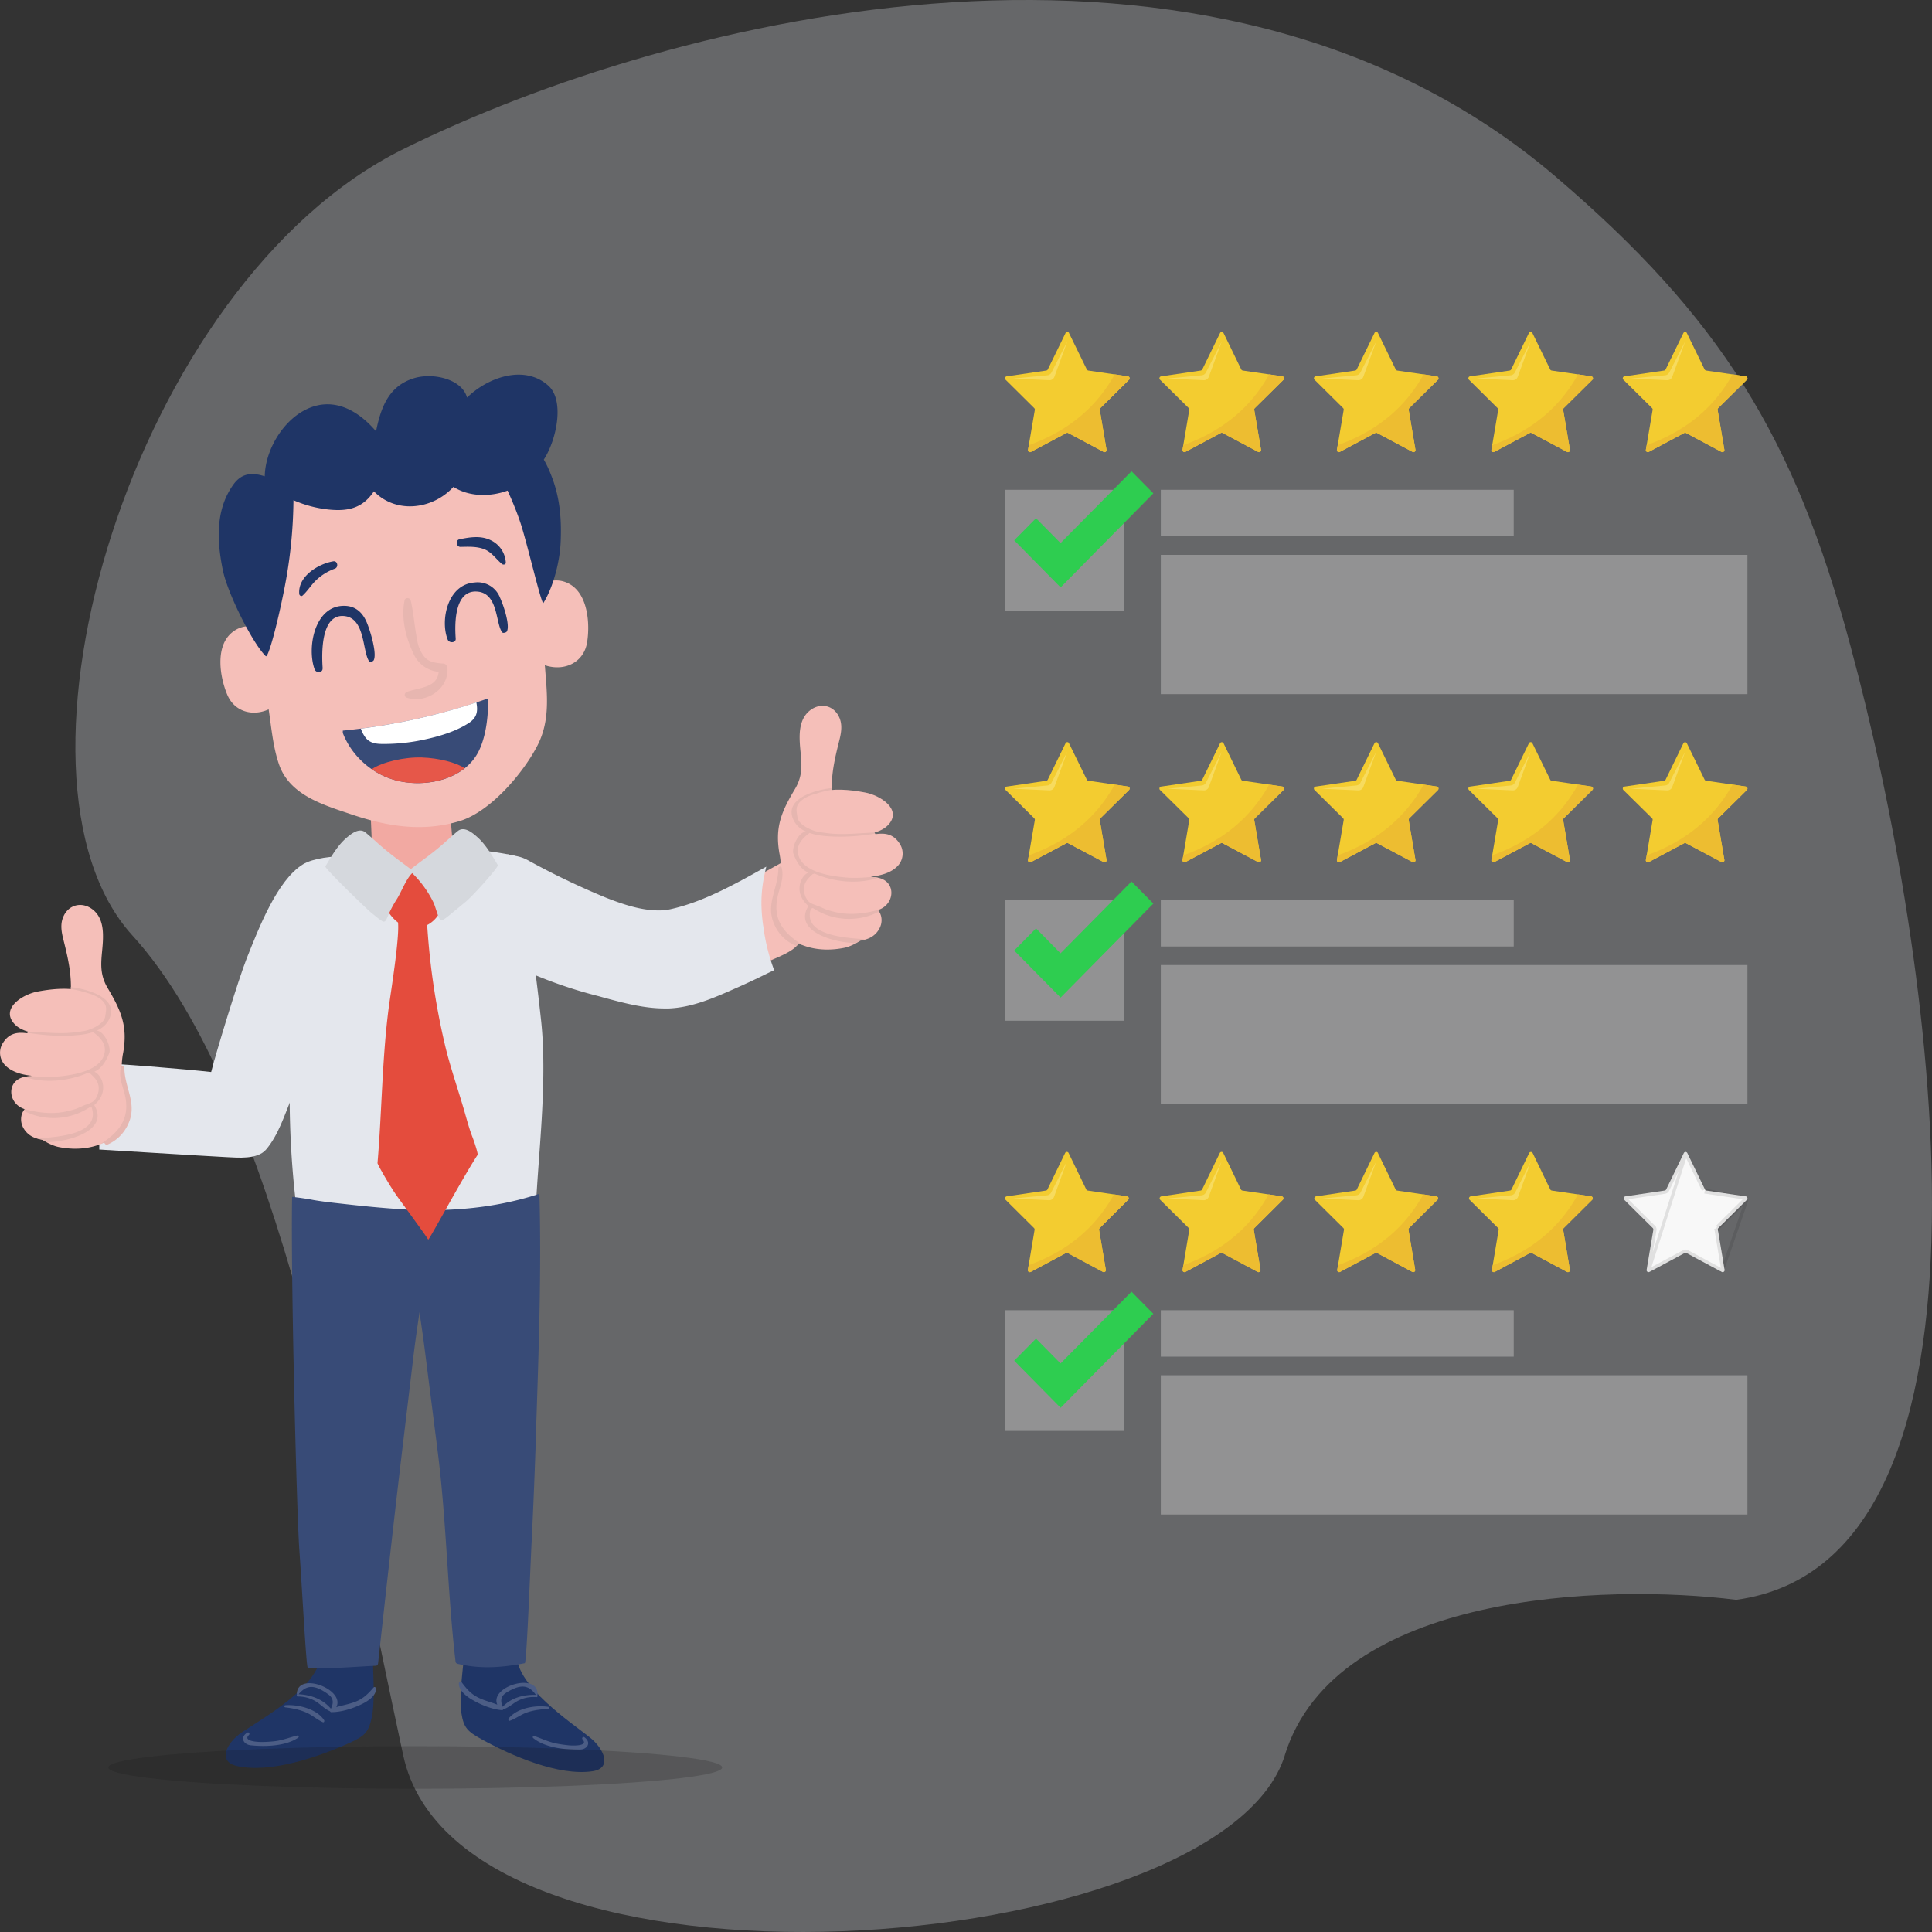 <svg width="300" height="300" fill="none" xmlns="http://www.w3.org/2000/svg"><rect width="100%" height="100%" fill="#333333" stroke="none"/><path d="M199.5 272.56c7.85-25.37 50-26.66 70.09-24.14 44.67-6.06 30.45-101.27 17.75-148.12-8.67-32.57-20.33-51.13-45.79-72.88-53.42-45.66-136.9-25.08-178.94-4.26-42.05 20.82-64.48 97.49-42.05 122.1 22.42 24.6 33.17 86.13 42.05 127.3 8.88 41.17 127.08 31.7 136.9 0z" fill="#DDE1E8" fill-opacity=".3"/><path d="M81.44 149.22a68.66 68.66 0 0 0 11.32 3.92c3.42.92 7.17 2.02 10.74 1.88 3.51-.14 6.85-1.62 10.03-3.02 1.73-.76 3.45-1.57 5.15-2.41 1.42-.71 3.7-1.46 4.88-2.56 2.1-1.94.92-6.07.8-8.6-.08-1.75 0-3.73-1.74-4.51.2-.24-.04-.62-.36-.45-5.67 3.06-11.77 6.96-18.11 8.33-6.71 1.45-18.7-6.11-24.82-8.7-.03 0-2.8 13.8 2.11 16.13z" fill="#F5BFB9"/><path d="M121.16 144.1c.66 1.36 4.1 4.24 9.93 3.08 1.22-.24 3.42-1.4 3.52-2.48.25-2.52.37-4.76.58-7.29.22-2.66.33-4.5.93-7.07.41-1.7-6-5.39-6.8-6.96a.57.57 0 0 0-.14-.17c-.15-2.83.41-5.29 1.11-8.08.3-1.18.55-2.4.1-3.57-.82-2.1-3.1-2.57-4.77-1.12-1.11.97-1.42 2.4-1.45 3.82-.05 3.06 1.01 5.36-.74 8.28-2.07 3.46-3.11 5.87-2.41 9.93a12.1 12.1 0 0 1-.13 5.43c-.15.64-.38 1.25-.46 1.92a7.67 7.67 0 0 0 .73 4.28z" fill="#F5BFB9"/><path d="M123.97 127.08c.7.85 1.84 1.53 2.92 1.85 2.79.82 8.82 1.46 11-.8 2.3-2.41-1.17-4.64-3.59-5.08-2.37-.45-4.94-.68-7.29-.02-.83.24-2.06.8-2.81 1.56-.7.7-1 1.56-.23 2.49z" fill="#F5BFB9"/><path d="M128.2 135.62c.22.05.48.1.75.14a5.92 5.92 0 0 0-3.01.2c-2.36 1.01-1.33 3.54.4 4.58 2.78 1.68 7.37 1.94 10.34.64 2.25-.99 2.42-4.17-.14-4.84-1.39-.36-2.83 0-4.25-.09a17 17 0 0 1-1.95-.27c3.02.4 7.03.46 8.94-1.4a2.8 2.8 0 0 0 .38-3.64c-.85-1.28-1.96-1.61-3.4-1.45a44.75 44.75 0 0 1-8.5.09c-1.3-.12-2.67-.36-3.62.8-2.4 2.92 1.93 4.8 4.06 5.24z" fill="#F5BFB9"/><path d="M126.62 144.41c2.17 1.54 5.8 2.34 8.32 1.28a3.35 3.35 0 0 0 1.74-1.77c.55-1.3 0-2.95-1.45-3.23-.98-.18-2 .14-2.96.25-1 .12-2.01.12-3-.1-1.02-.22-2.03-.57-2.99 0-1.63.97-.93 2.67.34 3.57z" fill="#F5BFB9"/><path d="M120.26 143.6c-1.48-3.14.6-5.61.6-8.77 0-.3.46-.38.53-.07.41 1.8-.42 3.1-.72 4.86-.61 3.5 1.33 5.48 3.95 7.13a6.99 6.99 0 0 1-.61-.26c-.1.14-.22.27-.34.4a6.24 6.24 0 0 1-3.41-3.28zM125.53 140.68c-.86-.75-1.48-1.76-1.37-2.97.07-.89.55-1.83 1.35-2.22-1.16-.49-1.86-1.74-2.3-2.89-.32-.85.62-3.27 1.92-3.49a3.74 3.74 0 0 1-1.79-1.54c-2.36-4.27 5.85-5.28 5.85-5.18l-.01.25c-.86.16-1.73.34-2.55.64-.83.18-2 .7-2.55 1.4-.58.73-.38 1.32-.25 2.22.16 1.2 2.25 2.11 3.3 2.28 2.85.47 3.86.38 8.64.08l.11.19c-2.53.43-5.37.6-7.87.36-.72-.07-1.53-.2-2.3-.47-1.18.88-2.02 1.87-1.8 3.16.52 3 5.23 3.56 7.55 3.77 1.73.15 3.83-.11 3.83-.09.36.01.7.05 1.05.13-3.14 1.04-6.88.66-9.9-.68-.04.05-.08.09-.16.08l-.05-.01c-.7.66-1.36 1.23-1.39 2.3-.01.56.14 1.16.45 1.64.38.6.88.74 1.5.96.59.2 1.13.51 1.71.7.86.27 1.75.48 2.64.56 1.75.16 3.49-.1 5.17-.55.07.08.1.18.16.26a10.17 10.17 0 0 1-10.26-.58c-.06.06-.15.1-.24.04l-.03-.03c-1.46 4.3 5.47 4.64 8.44 4.85-.28.08-.56.14-.85.19-.2.14-.4.27-.62.4-3.74-.06-9.72-1.94-7.38-5.76z" fill="#E6B6B0"/><path d="M118.5 143.71c-.53-3.8-.2-6.32.49-9.13l-.19.1c-4.76 2.66-9.69 5.42-14.78 6.52-.52.11-1.1.17-1.72.17-2.8 0-5.57-.95-8.14-1.95a118.51 118.51 0 0 1-12.22-5.86c-1.24-.67-2.1-.64-3.15-.9l-.07.36c-.03.14-2.6 15.16 2.8 17.71a69.9 69.9 0 0 0 11.42 3.95l.68.19c3.13.85 6.35 1.72 9.58 1.72h.66c3.61-.15 6.98-1.63 10.23-3.07 1.67-.73 3.41-1.55 5.18-2.43l.94-.44a30.18 30.18 0 0 1-1.7-6.94z" fill="#E4E7ED"/><path d="M57.37 123.29c.26 4.13.42 8.26.47 12.4.77.47 1.58.82 2.42 1.06 2.22.65 4.56.5 6.8 0a6.3 6.3 0 0 0 2.91-1.28c.23-.2.44-.44.53-.76.09-.3.07-.62.04-.93l-1.04-12.15c0-.14-.03-.3-.11-.4-.14-.15-.35-.1-.54-.04a46.72 46.72 0 0 1-11.47 2.2" fill="#F2A9A2"/><path d="M57.9 257.36c0-.27-.17-.47-.4-.48-2.96-.28-4.18-.1-7.14.2-.07-.35-.53-.34-.57.06-.48 4.91-8.95 9.65-12.22 11.85-2.38 1.6-3.86 4.52-.8 5.23 5.19 1.2 12.73-1.42 17.46-3.56 2.3-1.05 2.95-1.57 3.46-3.8.59-2.55.23-6.91.2-9.5z" fill="#1F3566"/><path d="M46.2 269.48c-1.2.3-2.29.74-3.5.89-.67.08-1.34.12-2 .13-.09 0-3.18.01-2.04-1.1.18-.16-.03-.49-.24-.36-1.19.7-.66 1.84.53 1.97 2.23.23 5.44.15 7.37-1.2.14-.1.07-.38-.13-.33zM44.31 264.79c-.2.01-.21.31 0 .33 1.1.13 2.19.35 3.22.79.93.4 1.68 1.1 2.59 1.51.2.1.3-.19.2-.33-1.2-1.79-4.09-2.44-6-2.3zM58.39 262.21c-.01-.19-.23-.35-.38-.18-.95 1.1-1.7 1.83-3.07 2.31-.89.31-1.82.47-2.72.75 1.45-2.74-6.01-5.63-6.13-2.06 0 .04.02.07.04.1-.1.08-.07.3.1.3a5.3 5.3 0 0 1 3.08.94c.63.47 1.22 1.05 1.94 1.36 0 .02.02.04.03.05l.03.03c.05.05.11.07.18.05 1.52 0 3.26-.55 4.64-1.22.84-.4 2.31-1.28 2.26-2.43zm-12.03.87c.88-1.02 1.74-1.43 3.07-.89.55.23 1.14.6 1.61.96.82.63.73 1.4.34 2.18-1.3-1.54-3.15-2.15-5.02-2.25z" fill="#4C5D85"/><path d="M71.65 266.03c.35 2.27.95 2.84 3.18 4.07 4.57 2.52 11.92 5.72 17.17 4.94 3.1-.46 1.83-3.49-.43-5.27-3.1-2.46-11.23-7.85-11.37-12.8-.01-.4-.47-.44-.56-.1-2.93-.52-4.14-.81-7.12-.77-.22 0-.4.19-.41.45-.2 2.58-.87 6.9-.46 9.48z" fill="#1F3566"/><path d="M82.94 269.56c1.16.4 2.22.92 3.43 1.17.65.13 1.32.22 2 .29.07 0 3.15.26 2.09-.93-.17-.18.06-.49.27-.34 1.13.79.52 1.89-.67 1.92-2.24.06-5.43-.28-7.26-1.78-.15-.11-.05-.39.14-.32zM85.14 265.04c.2.03.2.33-.01.33-1.11.04-2.22.17-3.28.53-.96.33-1.75.97-2.69 1.3-.2.08-.28-.21-.18-.35 1.33-1.68 4.25-2.1 6.16-1.81zM73.35 263.95c1.33.78 3.03 1.47 4.55 1.6.07.02.13 0 .18-.04l.03-.02a.36.36 0 0 0 .03-.06c.74-.24 1.37-.78 2.04-1.2a5.27 5.27 0 0 1 3.13-.7c.17.01.21-.2.12-.3a.13.13 0 0 0 .04-.09c.14-3.57-7.5-1.28-6.25 1.56-.88-.35-1.8-.58-2.66-.96-1.35-.6-2.02-1.38-2.9-2.55-.14-.18-.37-.03-.4.15-.12 1.15 1.29 2.15 2.09 2.62zm4.7 1.07c-.33-.81-.36-1.57.5-2.14a7.4 7.4 0 0 1 1.67-.83c1.36-.43 2.2.04 3 1.13-1.88-.05-3.77.4-5.16 1.84z" fill="#4C5D85"/><path d="M53.1 135.95c-.45-.58 2.14-2.9 1.17-2.95-2.64-.15-5.73.3-7.22 1.21-4.03 2.47-6.9 10.01-8.72 14.55-1.3 3.27-4.82 14.8-5.54 17.7-3.02-.36-16.77-1.54-16.85-1.24l-.07.28c-.1.09-.45 5.54-.47 8.35l.02 4.65s15.94.98 19.74 1.18c1.75.08 4.8.4 6.15-1.17 1.91-2.24 2.9-5.41 4-8.1 2.65-6.44 4.05-13.16 5.88-19.85 1.03-3.81 2.36-7.6 2.64-11.56.1-1.31-.13-2.28-.73-3.05z" fill="#E4E7ED"/><path d="M84.03 158.55c-.9-8.32-2.07-17.32-4.1-25.65-.72-.18-1.46-.32-2.2-.44-1.78-.3-3.57-.48-5.37-.58-1.34 1.87-3.11 3.4-5.4 3.75-3.54.55-7.15-1.48-10.35-2.9-2.78.32-5.53.8-8.18 1.67-.72 3.5-1.09 7.1-1.57 10.6a208.4 208.4 0 0 0-1.53 14.6c-.65 9.76-.42 19.52.87 29.22.03.22.11.4.21.53.07.25.24.47.53.52 6.09.88 13.76 1.09 19.9.92 12.7-.33 16.29-.52 16.3-1.37.21-8.53 1.96-20.79.89-30.87z" fill="#E4E7ED"/><path d="M83.25 221.77c.4-12 .83-24.1.52-36.1 0-.25-.26-.31-.37-.17h-.03c-6.75 2.14-13.58 2.67-20.55 2.3-3.34-.2-6.69-.54-10.03-.92-1.35-.15-2.7-.3-4.05-.53a41.96 41.96 0 0 0-3.38-.5c-.23 12.14.7 48.8 1.12 54.78.43 5.91 1.07 18.31 1.31 18.33 3.06.25 7.5-.17 10.55-.3.2 0 .35-.16.37-.4 1.18-10.7 2.36-21.42 3.63-32.11l1.9-15.88c.26-2.16.59-4.34.9-6.52.27 1.93.57 3.86.81 5.78L68 225.67c1.35 10.77 1.48 21.58 2.74 32.37.01.17.2.3.33.32 2.9.66 5.92.78 10.42-.1.27-.05.76-12.5 1.04-18.46.3-6 .54-12.02.73-18.03z" fill="#384B77"/><path d="M73.36 176.55c-.6-1.54-.98-3.14-1.46-4.72-.93-3.14-2-6.23-2.77-9.42a112.14 112.14 0 0 1-2.89-20.44c-.01-.3-.26-.5-.53-.44-1.24.3-2.48.32-3.74.32-.43 0-.54.56-.32.83.75.93-.98 11.46-1.28 13.72-1.05 8.04-1.06 16.12-1.75 24.2-.02.2 2.02 3.74 3.04 5.15.84 1.18 4.24 5.77 4.83 6.73.11.19 5.08-9.15 7.67-13.15.1-.13-.45-1.88-.8-2.78z" fill="#E44C3D"/><path d="M68.42 136.19c-.67-.9-1.78-.98-2.76-1.01-1.67-.04-5-.52-6.02 1.4a.22.22 0 0 0-.2.14c-.98 2.56 1.03 6.1 3.26 7.05 2.73 1.15 5.62-.65 6.18-3.76.2-1.18.27-2.83-.46-3.82z" fill="#E44C3D"/><path d="M43.21 100a.64.64 0 0 0-.11-.35.76.76 0 0 0-.27-.35c-1.72-2.15-4.93-2.93-7.08-.84-2.29 2.24-1.6 6.64-.5 9.32 1.17 2.91 4.33 3.62 7 2.1 2.93-1.69 1.85-7.1.96-9.87zM84.84 103.37c2.94.87 5.86-.57 6.33-3.67.45-2.86.12-7.31-2.62-8.95-2.56-1.54-5.5-.03-6.7 2.47-.09.1-.15.23-.18.4a.57.57 0 0 0-.03.37c-.22 2.92-.04 8.44 3.2 9.38z" fill="#F5BFB9"/><path d="M82.3 80c-.98-4.6-1.46-9.28-6.73-9.79-3.35-.32-6.93.3-10.26.76a100.65 100.65 0 0 0-20.58 4.97c-2.14.77-3.38.56-6 3.44a11.66 11.66 0 0 0-.58.7c-.39.54-.08 1.08.4 1.3.09 6.46.93 12.9 1.78 19.3.4 3.06.85 6.11 1.34 9.16.46 2.92.7 6.18 1.7 8.98 1.71 4.72 6.96 6.2 11.23 7.65 5.61 1.89 11.09 2.75 16.77 1.03 4.79-1.45 9.91-7.49 12.1-11.77 2.5-4.89 1.06-9.97.98-15.47-.1-6.45-.82-13.96-2.16-20.26z" fill="#F5BFB9"/><path d="M85.79 74.33c-.34-.91-.78-2-1.35-2.96 2.04-3.17 3.2-9.15.77-11.42-3.68-3.4-9.42-1.41-12.69 1.79-.77-2.9-5.36-3.96-8.39-2.96-3.75 1.23-4.97 4.4-5.74 8.2-2.91-3.42-6.96-5.61-11.33-3.15-3.32 1.87-5.87 6.17-5.95 10.13l-.13-.04c-1.54-.45-3.3-.66-4.71 1.28-2.59 3.57-2.76 8.05-1.66 13.37.73 3.58 4.65 11.4 6.66 13.32.35.34 1.74-4.65 2.9-10.55a74.2 74.2 0 0 0 1.4-13.67 18.3 18.3 0 0 0 5.46 1.45c3.23.34 5.37-.34 7.03-2.83 3.46 3.55 9.13 2.83 12.35-.69 2.37 1.52 5.62 1.6 8.41.58.77 1.72 1.5 3.46 2.09 5.3 1.1 3.48 3.2 12.56 3.47 12.15 1.64-2.67 2.53-6.57 2.67-9.3.16-3.47-.06-6.73-1.26-10z" fill="#1F3566"/><path d="M50.1 103.75c-.16-2.3-.3-8.63 3.52-8.07 3.1.45 2.66 5.53 3.7 7 .12.18.58.05.7-.14.54-.98-.44-4.38-1.06-5.87-.72-1.72-1.95-2.74-3.94-2.58-4.24.34-5.35 6.57-4.17 9.83.22.64 1.3.6 1.24-.17zM70.76 99.16c-.15-2.08-.3-7.77 3.53-7.28 3.1.4 2.66 5 3.7 6.32.12.15.58.04.7-.13.54-.88-.44-3.94-1.06-5.29a3.71 3.71 0 0 0-3.94-2.33c-4.24.3-5.35 5.93-4.17 8.87.22.57 1.3.54 1.24-.16zM51.76 87.16c-2.28.37-5.55 2.32-5.29 5.08.02.22.31.42.5.25.77-.69 1.3-1.59 2.03-2.31a8.28 8.28 0 0 1 3-1.88c.6-.22.43-1.25-.24-1.14zM71.51 84.92c1.22-.03 2.58-.09 3.73.38 1.13.46 1.8 1.53 2.71 2.28.21.17.61.09.59-.24-.1-1.52-1-2.83-2.37-3.47-1.54-.74-3.22-.46-4.82-.13-.66.13-.5 1.2.16 1.18z" fill="#1F3566"/><path d="M68.8 103.04c-1.85-.15-2.82-.36-3.67-2.37-.29-.66-.37-1.42-.5-2.12-.32-1.77-.43-3.57-.86-5.32-.12-.46-.86-.49-.95 0-.55 2.75.17 5.73 1.37 8.23a4.73 4.73 0 0 0 3.93 2.86c-.23 2.51-3.03 2.42-4.94 3.12-.43.16-.45.76 0 .9 2.96.97 6.53-1.35 6.3-4.61-.04-.4-.3-.67-.68-.7z" fill="#E7B6B0"/><path d="M53.23 113.45v.36c1.3 3.39 4.21 6.08 7.63 7.18 4.55 1.48 11.1.35 13.45-4.3.85-1.67 1.54-4.45 1.48-8.24a94.9 94.9 0 0 1-22.56 5z" fill="#384B77"/><path d="M56.78 114.56c.76.95 1.88.97 3 .96 2-.01 4.02-.23 5.97-.65 2.37-.5 4.94-1.25 7-2.57 1.43-.9 1.45-2.01 1.22-3.24a94.83 94.83 0 0 1-17.94 4.08 5 5 0 0 0 .75 1.42z" fill="#fff"/><path d="M65.52 117.62c-2.73-.09-6.15.7-7.8 1.82.97.66 2.03 1.2 3.13 1.55 3.53 1.15 8.27.72 11.31-1.71-1.35-.88-4.01-1.57-6.64-1.66z" fill="#E65749"/><path d="M77.3 134.33c-.92-1.54-1.9-3.23-3.21-4.37-.64-.57-1.98-1.73-2.98-.93-.73.58-1.6 1.41-2.31 2.02-1.82 1.59-3.06 2.41-4.9 3.82a.4.4 0 0 0-.09.12c-1.77-1.35-3-2.19-4.78-3.73-.7-.62-1.59-1.44-2.31-2.02-1-.8-2.34.36-2.99.92-1.31 1.15-2.29 2.83-3.2 4.38-.16.27 6.46 6.66 7.07 7.15.57.45 1.13.95 1.73 1.33.3.2.53.05.69-.29.2-.42.37-.88.58-1.3.3-.62.63-1.2 1-1.78.72-1.12 1.46-3.18 2.41-4.07a16.48 16.48 0 0 1 3.33 4.62c.2.43.61 1.88.82 2.3.16.34.39.49.69.3.6-.38 1.16-.88 1.72-1.34.61-.48 1.2-.99 1.8-1.48 1.2-1.02 5.1-5.37 4.93-5.65z" fill="#D5D8DD"/><path d="M19 175.02c-.66 1.35-4.1 4.24-9.92 3.08-1.22-.25-3.42-1.4-3.53-2.48-.24-2.52-.37-4.76-.57-7.29-.23-2.67-.33-4.5-.94-7.07-.4-1.7 6-5.39 6.8-6.96a.58.58 0 0 1 .15-.17c.14-2.83-.41-5.3-1.11-8.08-.3-1.18-.56-2.4-.1-3.57.81-2.1 3.1-2.57 4.77-1.12 1.11.97 1.42 2.4 1.44 3.82.06 3.06-1 5.36.75 8.28 2.06 3.46 3.1 5.87 2.4 9.93a12.1 12.1 0 0 0 .14 5.43c.15.64.37 1.25.46 1.92a7.67 7.67 0 0 1-.73 4.28z" fill="#F5BFB9"/><path d="M16.2 158a6.24 6.24 0 0 1-2.93 1.85c-2.78.82-8.82 1.46-10.98-.8-2.3-2.41 1.16-4.64 3.58-5.09 2.37-.44 4.93-.67 7.28 0 .84.23 2.06.79 2.82 1.55.7.7 1 1.56.22 2.49z" fill="#F5BFB9"/><path d="M11.97 166.54l-.75.14a5.92 5.92 0 0 1 3.01.2c2.36 1.01 1.33 3.54-.4 4.58-2.79 1.67-7.37 1.94-10.35.63-2.24-.98-2.42-4.16.14-4.83 1.4-.36 2.84-.01 4.25-.1.58-.02 1.26-.14 1.96-.26-3.02.4-7.03.46-8.94-1.4a2.8 2.8 0 0 1-.38-3.64c.84-1.28 1.96-1.61 3.4-1.45a44.75 44.75 0 0 0 8.5.09c1.3-.12 2.67-.36 3.62.8 2.4 2.92-1.94 4.8-4.06 5.24z" fill="#F5BFB9"/><path d="M13.55 175.33c-2.17 1.54-5.81 2.34-8.32 1.27a3.36 3.36 0 0 1-1.75-1.76c-.54-1.3 0-2.96 1.46-3.23.98-.18 1.99.14 2.95.25 1 .12 2.02.12 3.01-.1 1.01-.22 2.02-.57 2.99 0 1.63.97.93 2.67-.34 3.57z" fill="#F5BFB9"/><path d="M19.91 174.53c1.48-3.16-.6-5.63-.6-8.78 0-.3-.46-.38-.53-.07-.42 1.8.41 3.1.72 4.85.6 3.5-1.33 5.49-3.95 7.14.21-.08.42-.17.6-.26a3 3 0 0 0 .35.4 6.24 6.24 0 0 0 3.41-3.28zM14.63 171.6c.87-.75 1.48-1.76 1.38-2.98-.07-.88-.55-1.82-1.35-2.21 1.15-.5 1.86-1.74 2.3-2.89.32-.85-.62-3.27-1.92-3.5a3.73 3.73 0 0 0 1.79-1.53c2.36-4.27-5.85-5.28-5.85-5.19v.25c.87.17 1.73.35 2.56.64.82.2 2 .7 2.55 1.41.58.73.37 1.32.25 2.22-.16 1.2-2.25 2.1-3.3 2.28-2.86.46-3.86.38-8.64.08l-.12.19c2.53.42 5.37.6 7.87.35.73-.06 1.54-.2 2.3-.46 1.2.88 2.03 1.87 1.8 3.16-.51 2.99-5.23 3.56-7.55 3.77-1.72.15-3.82-.11-3.82-.09-.36.01-.7.05-1.05.13 3.13 1.04 6.88.66 9.9-.68.03.05.08.08.16.08l.04-.01c.71.66 1.36 1.23 1.4 2.3.01.56-.14 1.15-.45 1.64-.39.6-.88.74-1.51.96-.58.2-1.12.51-1.7.7-.87.27-1.75.48-2.65.56-1.74.16-3.48-.1-5.16-.55-.07.08-.11.18-.17.26a10.17 10.17 0 0 0 10.27-.58c.06.06.15.1.23.04l.03-.03c1.46 4.3-5.46 4.64-8.43 4.85.27.08.55.14.85.19.2.14.4.27.62.4 3.73-.07 9.71-1.94 7.37-5.76z" fill="#E6B6B0"/><path opacity=".5" fill="#BFBFBF" d="M180.25 76.06h54.8v7.21h-54.8zM180.25 86.16h91.09v21.62h-91.09zM156.05 76.06h18.5V94.8h-18.5z"/><path d="M166 51.73l2.76 5.64c.04.09.13.15.23.17l6.15.9c.26.04.36.36.17.54l-4.45 4.39a.32.32 0 0 0-.09.27l1.05 6.2a.31.31 0 0 1-.45.33l-5.5-2.93a.3.3 0 0 0-.28 0l-5.5 2.93a.31.31 0 0 1-.46-.33l1.06-6.2a.32.32 0 0 0-.1-.27l-4.44-4.4a.31.31 0 0 1 .17-.53l6.15-.9c.1-.02.19-.08.23-.17l2.75-5.64a.3.3 0 0 1 .56 0z" fill="#F3CC30"/><path d="M165.73 53.03l-2.45 4.8a.82.82 0 0 1-.66.45l-5.31.5 5.62.26c.35.01.68-.2.8-.54l2-5.47z" fill="#F7DB5E"/><path d="M159.76 69.13l-.13.7c-.04.26.23.46.46.34l5.5-2.93a.3.3 0 0 1 .28 0l5.5 2.93c.23.12.5-.08.45-.33l-1.05-6.2c-.01-.1.02-.2.1-.27l4.44-4.4a.31.31 0 0 0-.17-.53l-2.06-.3c-3.33 6.05-8.43 9.23-13.32 10.99z" fill="#EDBD31"/><path d="M213.98 51.73l2.75 5.64c.04.09.13.15.23.17l6.15.9c.25.04.35.36.17.54l-4.45 4.39a.32.32 0 0 0-.09.27l1.05 6.2a.31.31 0 0 1-.45.33l-5.5-2.93a.3.3 0 0 0-.29 0l-5.5 2.93a.31.31 0 0 1-.45-.33l1.05-6.2a.32.32 0 0 0-.09-.27l-4.44-4.4a.31.31 0 0 1 .17-.53l6.15-.9c.1-.02.18-.08.23-.17l2.75-5.64a.3.3 0 0 1 .56 0z" fill="#F3CC30"/><path d="M213.7 53.03l-2.45 4.8a.82.82 0 0 1-.66.45l-5.32.5 5.62.26c.36.01.69-.2.81-.54l2-5.47z" fill="#F7DB5E"/><path d="M207.72 69.13l-.12.7c-.04.26.23.46.45.34l5.5-2.93a.3.3 0 0 1 .3 0l5.5 2.93c.22.12.49-.08.44-.33l-1.05-6.2c-.02-.1.02-.2.1-.27l4.44-4.4a.32.32 0 0 0-.17-.53l-2.06-.3c-3.33 6.05-8.43 9.23-13.33 10.99z" fill="#EDBD31"/><path d="M190 51.73l2.74 5.64c.05.09.13.15.24.17l6.15.9c.25.04.35.36.17.54l-4.45 4.39a.32.32 0 0 0-.1.27l1.06 6.2a.31.31 0 0 1-.45.33l-5.5-2.93a.3.3 0 0 0-.3 0l-5.5 2.93a.31.31 0 0 1-.44-.33l1.05-6.2a.32.32 0 0 0-.09-.27l-4.45-4.4a.31.31 0 0 1 .17-.53l6.15-.9c.1-.02.19-.08.24-.17l2.75-5.64a.3.3 0 0 1 .55 0z" fill="#F3CC30"/><path d="M189.71 53.03l-2.45 4.8a.82.82 0 0 1-.65.45l-5.32.5 5.62.26c.36.01.68-.2.8-.54l2-5.47z" fill="#F7DB5E"/><path d="M183.74 69.13l-.12.7c-.04.26.22.46.45.34l5.5-2.93a.3.3 0 0 1 .29 0l5.5 2.93c.23.12.5-.08.45-.33l-1.05-6.2c-.02-.1.02-.2.09-.27l4.45-4.4a.31.31 0 0 0-.18-.53l-2.05-.3c-3.34 6.05-8.44 9.23-13.33 10.99z" fill="#EDBD31"/><path d="M237.96 51.73l2.75 5.64c.04.09.13.15.23.17l6.15.9c.26.04.36.36.17.54l-4.44 4.39a.32.32 0 0 0-.1.27l1.06 6.2a.31.31 0 0 1-.45.33l-5.5-2.93a.3.3 0 0 0-.3 0l-5.5 2.93a.31.31 0 0 1-.44-.33l1.05-6.2a.31.31 0 0 0-.1-.27l-4.44-4.4a.31.31 0 0 1 .17-.53l6.15-.9c.1-.02.19-.08.23-.17l2.75-5.64a.3.3 0 0 1 .56 0z" fill="#F3CC30"/><path d="M237.68 53.03l-2.45 4.8a.82.82 0 0 1-.65.45l-5.32.5 5.62.26c.36.01.68-.2.8-.54l2-5.47z" fill="#F7DB5E"/><path d="M231.7 69.13l-.11.7c-.05.26.22.46.45.34l5.5-2.93a.3.3 0 0 1 .29 0l5.5 2.93c.22.12.49-.08.45-.33l-1.05-6.2c-.02-.1.01-.2.09-.27l4.44-4.4a.31.31 0 0 0-.17-.53l-2.06-.3c-3.33 6.05-8.43 9.23-13.32 10.99z" fill="#EDBD31"/><path d="M261.94 51.73l2.75 5.64c.05.09.14.15.24.17l6.15.9c.25.04.35.36.17.54l-4.45 4.39a.32.32 0 0 0-.09.27l1.05 6.2a.31.31 0 0 1-.45.33l-5.5-2.93a.3.3 0 0 0-.29 0l-5.5 2.93a.31.31 0 0 1-.45-.33l1.05-6.2a.31.31 0 0 0-.09-.27l-4.45-4.4a.31.31 0 0 1 .17-.53l6.15-.9c.1-.02.2-.08.24-.17l2.75-5.64a.3.3 0 0 1 .55 0z" fill="#F3CC30"/><path d="M261.67 53.03l-2.46 4.8a.82.82 0 0 1-.65.45l-5.32.5 5.62.26c.36.01.69-.2.81-.54l2-5.47z" fill="#F7DB5E"/><path d="M255.7 69.13l-.13.7c-.04.26.22.46.45.34l5.5-2.93a.3.3 0 0 1 .3 0l5.49 2.93c.23.12.5-.08.45-.33l-1.05-6.2c-.02-.1.02-.2.09-.27l4.45-4.4a.31.31 0 0 0-.17-.53l-2.06-.3c-3.33 6.05-8.43 9.23-13.33 10.99z" fill="#EDBD31"/><path fill-rule="evenodd" clip-rule="evenodd" d="M179.09 76.61l-14.4 14.6-7.21-7.31 3.39-3.43 3.81 3.86 11.02-11.15 3.39 3.43z" fill="#2ECD50"/><path opacity=".5" fill="#BFBFBF" d="M180.25 139.76h54.8v7.21h-54.8zM180.25 149.85h91.09v21.62h-91.09zM156.05 139.76h18.5v18.74h-18.5z"/><path d="M166 115.43l2.76 5.63c.04.1.13.16.23.17l6.15.9c.26.05.36.36.17.54l-4.45 4.4a.32.32 0 0 0-.09.27l1.05 6.2a.31.31 0 0 1-.45.32l-5.5-2.92a.3.3 0 0 0-.28 0l-5.5 2.92a.31.31 0 0 1-.46-.33l1.06-6.2a.32.32 0 0 0-.1-.27l-4.44-4.39a.31.31 0 0 1 .17-.53l6.15-.9a.3.3 0 0 0 .23-.18l2.75-5.63a.3.3 0 0 1 .56 0z" fill="#F3CC30"/><path d="M165.73 116.73l-2.45 4.8a.82.82 0 0 1-.66.44l-5.31.5 5.62.26c.35.02.68-.2.8-.54l2-5.46z" fill="#F7DB5E"/><path d="M159.76 132.82l-.13.71c-.04.26.23.46.46.34l5.5-2.93c.09-.05.2-.05.28 0l5.5 2.93c.23.12.5-.08.45-.34l-1.05-6.2c-.01-.1.02-.2.1-.27l4.44-4.39a.31.31 0 0 0-.17-.53l-2.06-.3c-3.33 6.04-8.43 9.23-13.32 10.98z" fill="#EDBD31"/><path d="M213.98 115.43l2.75 5.63c.04.1.13.16.23.17l6.15.9c.25.05.35.36.17.54l-4.45 4.4a.32.32 0 0 0-.09.27l1.05 6.2a.31.31 0 0 1-.45.32l-5.5-2.92a.3.3 0 0 0-.29 0l-5.5 2.92a.31.31 0 0 1-.45-.33l1.05-6.2a.32.32 0 0 0-.09-.27l-4.44-4.39a.31.31 0 0 1 .17-.53l6.15-.9a.3.3 0 0 0 .23-.18l2.75-5.63a.3.3 0 0 1 .56 0z" fill="#F3CC30"/><path d="M213.7 116.73l-2.45 4.8a.82.82 0 0 1-.66.44l-5.32.5 5.62.26c.36.02.69-.2.81-.54l2-5.46z" fill="#F7DB5E"/><path d="M207.72 132.82l-.12.71c-.04.26.23.46.45.34l5.5-2.93a.3.3 0 0 1 .3 0l5.5 2.93c.22.12.49-.08.44-.34l-1.05-6.2c-.02-.1.02-.2.1-.27l4.44-4.39a.32.32 0 0 0-.17-.53l-2.06-.3c-3.33 6.04-8.43 9.23-13.33 10.98z" fill="#EDBD31"/><path d="M190 115.43l2.74 5.63c.05.1.13.16.24.17l6.15.9c.25.05.35.36.17.54l-4.45 4.4a.32.32 0 0 0-.1.27l1.06 6.2a.31.31 0 0 1-.45.32l-5.5-2.92a.3.3 0 0 0-.3 0l-5.5 2.92a.31.31 0 0 1-.44-.33l1.05-6.2a.32.32 0 0 0-.09-.27l-4.45-4.39a.31.31 0 0 1 .17-.53l6.15-.9a.3.3 0 0 0 .24-.18l2.75-5.63a.3.3 0 0 1 .55 0z" fill="#F3CC30"/><path d="M189.71 116.73l-2.45 4.8a.82.82 0 0 1-.65.44l-5.32.5 5.62.26c.36.02.68-.2.8-.54l2-5.46z" fill="#F7DB5E"/><path d="M183.74 132.82l-.12.71c-.04.26.22.46.45.34l5.5-2.93a.3.3 0 0 1 .29 0l5.5 2.93c.23.12.5-.08.45-.34l-1.05-6.2c-.02-.1.02-.2.09-.27l4.45-4.39a.31.31 0 0 0-.18-.53l-2.05-.3c-3.34 6.04-8.44 9.23-13.33 10.98z" fill="#EDBD31"/><path d="M237.96 115.43l2.75 5.63c.04.1.13.16.23.17l6.15.9c.26.05.36.36.17.54l-4.44 4.4a.32.32 0 0 0-.1.27l1.06 6.2a.31.31 0 0 1-.45.32l-5.5-2.92a.3.3 0 0 0-.3 0l-5.5 2.92a.31.31 0 0 1-.44-.33l1.05-6.2a.31.31 0 0 0-.1-.27l-4.44-4.39a.31.31 0 0 1 .17-.53l6.15-.9c.1-.02.19-.08.23-.18l2.75-5.63a.3.3 0 0 1 .56 0z" fill="#F3CC30"/><path d="M237.68 116.73l-2.45 4.8a.82.82 0 0 1-.65.44l-5.32.5 5.62.26c.36.02.68-.2.8-.54l2-5.46z" fill="#F7DB5E"/><path d="M231.7 132.82l-.11.71c-.05.26.22.46.45.34l5.5-2.93c.09-.05.2-.05.29 0l5.5 2.93c.22.12.49-.08.45-.34l-1.05-6.2c-.02-.1.01-.2.09-.27l4.44-4.39a.31.31 0 0 0-.17-.53l-2.06-.3c-3.33 6.04-8.43 9.23-13.32 10.98z" fill="#EDBD31"/><path d="M261.94 115.43l2.75 5.63c.05.1.14.16.24.17l6.15.9c.25.05.35.36.17.54l-4.45 4.4a.32.32 0 0 0-.09.27l1.05 6.2a.31.31 0 0 1-.45.32l-5.5-2.92a.3.3 0 0 0-.29 0l-5.5 2.92a.31.31 0 0 1-.45-.33l1.05-6.2a.31.31 0 0 0-.09-.27l-4.45-4.39a.31.31 0 0 1 .17-.53l6.15-.9a.3.3 0 0 0 .24-.18l2.75-5.63a.3.3 0 0 1 .55 0z" fill="#F3CC30"/><path d="M261.67 116.73l-2.46 4.8a.82.82 0 0 1-.65.44l-5.32.5 5.62.26c.36.02.69-.2.81-.54l2-5.46z" fill="#F7DB5E"/><path d="M255.7 132.82l-.13.71c-.04.26.22.46.45.34l5.5-2.93c.1-.05.2-.05.3 0l5.49 2.93c.23.12.5-.08.45-.34l-1.05-6.2c-.02-.1.02-.2.09-.27l4.45-4.39a.31.31 0 0 0-.17-.53l-2.06-.3c-3.33 6.04-8.43 9.23-13.33 10.98z" fill="#EDBD31"/><path fill-rule="evenodd" clip-rule="evenodd" d="M179.09 140.31l-14.4 14.59-7.21-7.3 3.39-3.44 3.81 3.87 11.02-11.15 3.39 3.43z" fill="#2ECD50"/><path opacity=".5" fill="#BFBFBF" d="M180.25 203.45h54.8v7.21h-54.8zM180.25 213.55h91.09v21.62h-91.09zM156.05 203.45h18.5v18.74h-18.5z"/><path d="M165.94 179.06l2.73 5.63c.04.1.13.16.23.18l6.1.9c.26.04.36.36.17.54l-4.41 4.38a.32.32 0 0 0-.1.28l1.05 6.2c.04.26-.22.45-.45.33l-5.46-2.93a.3.3 0 0 0-.28 0l-5.46 2.93c-.23.12-.5-.07-.45-.33l1.04-6.2a.32.32 0 0 0-.09-.28l-4.41-4.38a.32.32 0 0 1 .17-.54l6.1-.9a.3.3 0 0 0 .23-.18l2.73-5.63a.3.3 0 0 1 .56 0z" fill="#F3CC30"/><path d="M165.66 180.36l-2.43 4.8a.81.81 0 0 1-.65.45l-5.28.49 5.58.27c.35.01.68-.2.8-.55l1.98-5.46z" fill="#F7DB5E"/><path d="M159.73 196.46l-.12.71c-.04.26.22.45.45.33l5.46-2.93a.3.3 0 0 1 .28 0l5.46 2.93c.23.12.5-.07.45-.33l-1.04-6.2c-.02-.1.01-.2.09-.27l4.41-4.4c.19-.17.09-.5-.17-.53l-2.04-.3c-3.3 6.05-8.37 9.23-13.23 10.99z" fill="#EDBD31"/><path d="M189.96 179.06l2.73 5.63c.04.1.13.16.23.18l6.1.9c.25.04.36.36.17.54l-4.41 4.38a.32.32 0 0 0-.1.28l1.05 6.2c.04.26-.22.45-.45.33l-5.46-2.93a.3.3 0 0 0-.28 0l-5.46 2.93c-.23.12-.5-.07-.45-.33l1.04-6.2a.32.32 0 0 0-.09-.28l-4.42-4.38a.32.32 0 0 1 .18-.54l6.1-.9a.3.3 0 0 0 .23-.18l2.73-5.63a.3.3 0 0 1 .56 0z" fill="#F3CC30"/><path d="M189.68 180.36l-2.43 4.8a.81.81 0 0 1-.65.45l-5.28.49 5.58.27c.35.01.67-.2.8-.55l1.98-5.46z" fill="#F7DB5E"/><path d="M183.75 196.46l-.12.71c-.04.26.22.45.45.33l5.46-2.93a.3.3 0 0 1 .28 0l5.46 2.93c.23.12.5-.07.45-.33l-1.04-6.2c-.02-.1.01-.2.09-.27l4.41-4.4c.19-.17.09-.5-.17-.53l-2.04-.3c-3.3 6.05-8.37 9.23-13.23 10.99z" fill="#EDBD31"/><path d="M213.97 179.06l2.74 5.63c.04.1.13.16.23.18l6.1.9c.25.04.36.36.17.54l-4.42 4.38a.32.32 0 0 0-.08.28l1.04 6.2c.04.26-.22.45-.45.33l-5.46-2.93a.3.3 0 0 0-.28 0l-5.47 2.93c-.22.12-.49-.07-.44-.33l1.04-6.2a.32.32 0 0 0-.09-.28l-4.42-4.38a.32.32 0 0 1 .17-.54l6.11-.9a.3.3 0 0 0 .23-.18l2.73-5.63a.3.3 0 0 1 .56 0z" fill="#F3CC30"/><path d="M213.7 180.36l-2.43 4.8a.81.81 0 0 1-.65.45l-5.29.49 5.58.27c.36.01.68-.2.8-.55l1.99-5.46z" fill="#F7DB5E"/><path d="M207.77 196.46l-.12.71c-.05.26.22.45.44.33l5.47-2.93a.3.3 0 0 1 .28 0l5.46 2.93c.23.12.5-.07.45-.33l-1.04-6.2c-.02-.1.01-.2.08-.27l4.42-4.4c.19-.17.08-.5-.17-.53l-2.04-.3c-3.31 6.05-8.37 9.23-13.23 10.99z" fill="#EDBD31"/><path d="M238 179.06l2.72 5.63c.05.1.14.16.24.18l6.1.9c.25.04.35.36.17.54l-4.42 4.38a.32.32 0 0 0-.08.28l1.04 6.2c.04.26-.22.45-.45.33l-5.46-2.93a.3.3 0 0 0-.29 0l-5.46 2.93c-.22.12-.49-.07-.44-.33l1.04-6.2a.32.32 0 0 0-.09-.28l-4.42-4.38a.32.32 0 0 1 .17-.54l6.1-.9a.3.3 0 0 0 .24-.18l2.73-5.63a.3.3 0 0 1 .55 0z" fill="#F3CC30"/><path d="M237.72 180.36l-2.44 4.8a.81.81 0 0 1-.65.45l-5.28.49 5.58.27c.36.01.68-.2.8-.55l1.99-5.46z" fill="#F7DB5E"/><path d="M231.79 196.46l-.12.71c-.05.26.22.45.44.33l5.46-2.93a.3.3 0 0 1 .3 0l5.45 2.93c.23.12.5-.07.45-.33l-1.04-6.2c-.02-.1.01-.2.09-.27l4.41-4.4c.19-.17.08-.5-.17-.53l-2.04-.3c-3.31 6.05-8.38 9.23-13.23 10.99z" fill="#EDBD31"/><path d="M262.01 179.06l2.73 5.63c.05.1.13.16.24.18l6.1.9c.25.04.35.36.17.54l-4.42 4.38a.32.32 0 0 0-.08.28l1.04 6.2c.04.26-.22.45-.45.33l-5.46-2.93a.3.3 0 0 0-.29 0l-5.46 2.93c-.22.12-.49-.07-.44-.33l1.04-6.2a.32.32 0 0 0-.09-.28l-4.42-4.38a.32.32 0 0 1 .17-.54l6.1-.9a.3.3 0 0 0 .24-.18l2.73-5.63a.3.3 0 0 1 .55 0z" fill="#F8F8F8"/><path d="M261.79 179.17c-.02-.05-.08-.05-.1 0l-2.74 5.63a.56.56 0 0 1-.41.31m3.25-5.94L256 197.28h-.05a.06.06 0 0 1-.03-.07l1.05-6.2a.57.57 0 0 0-.16-.5l-.18.19.18-.18-4.42-4.39a.07.07 0 0 1-.02-.07c.01-.02.03-.04.05-.04l-.04-.25.04.25 6.1-.9m3.26-5.95l2.73 5.63-2.73-5.63zm-3.25 5.95l-.04-.25.04.25zm12.5.9l-6.1-.9.04-.25 6.06 1.15zm0 0c.02 0 .04.01.05.04l-.01.07m-.04-.11l.03.11m0 0l-4.41 4.39m4.41-4.39l-4.41 4.39m.8 6.76h.06a.06.06 0 0 0 .02-.07l-1.04-6.2.25-.04c-.02-.1.01-.2.08-.28l4.42-4.38-3.8 10.97zm0 0l-5.46-2.93m5.46 2.93l-5.46-2.93m4.66-3.83zm-4.66 3.83a.55.55 0 0 0-.52 0m.52 0h-.52m0 0l-5.47 2.93 5.47-2.93z" stroke="#000" stroke-opacity=".1" stroke-width=".5"/><path fill-rule="evenodd" clip-rule="evenodd" d="M179.09 204l-14.4 14.6-7.21-7.31 3.39-3.43 3.81 3.86 11.02-11.15 3.39 3.44z" fill="#2ECD50"/><ellipse opacity=".2" rx="47.66" ry="3.31" transform="matrix(1 0 0 -1 64.48 274.45)" fill="#141414"/></svg>